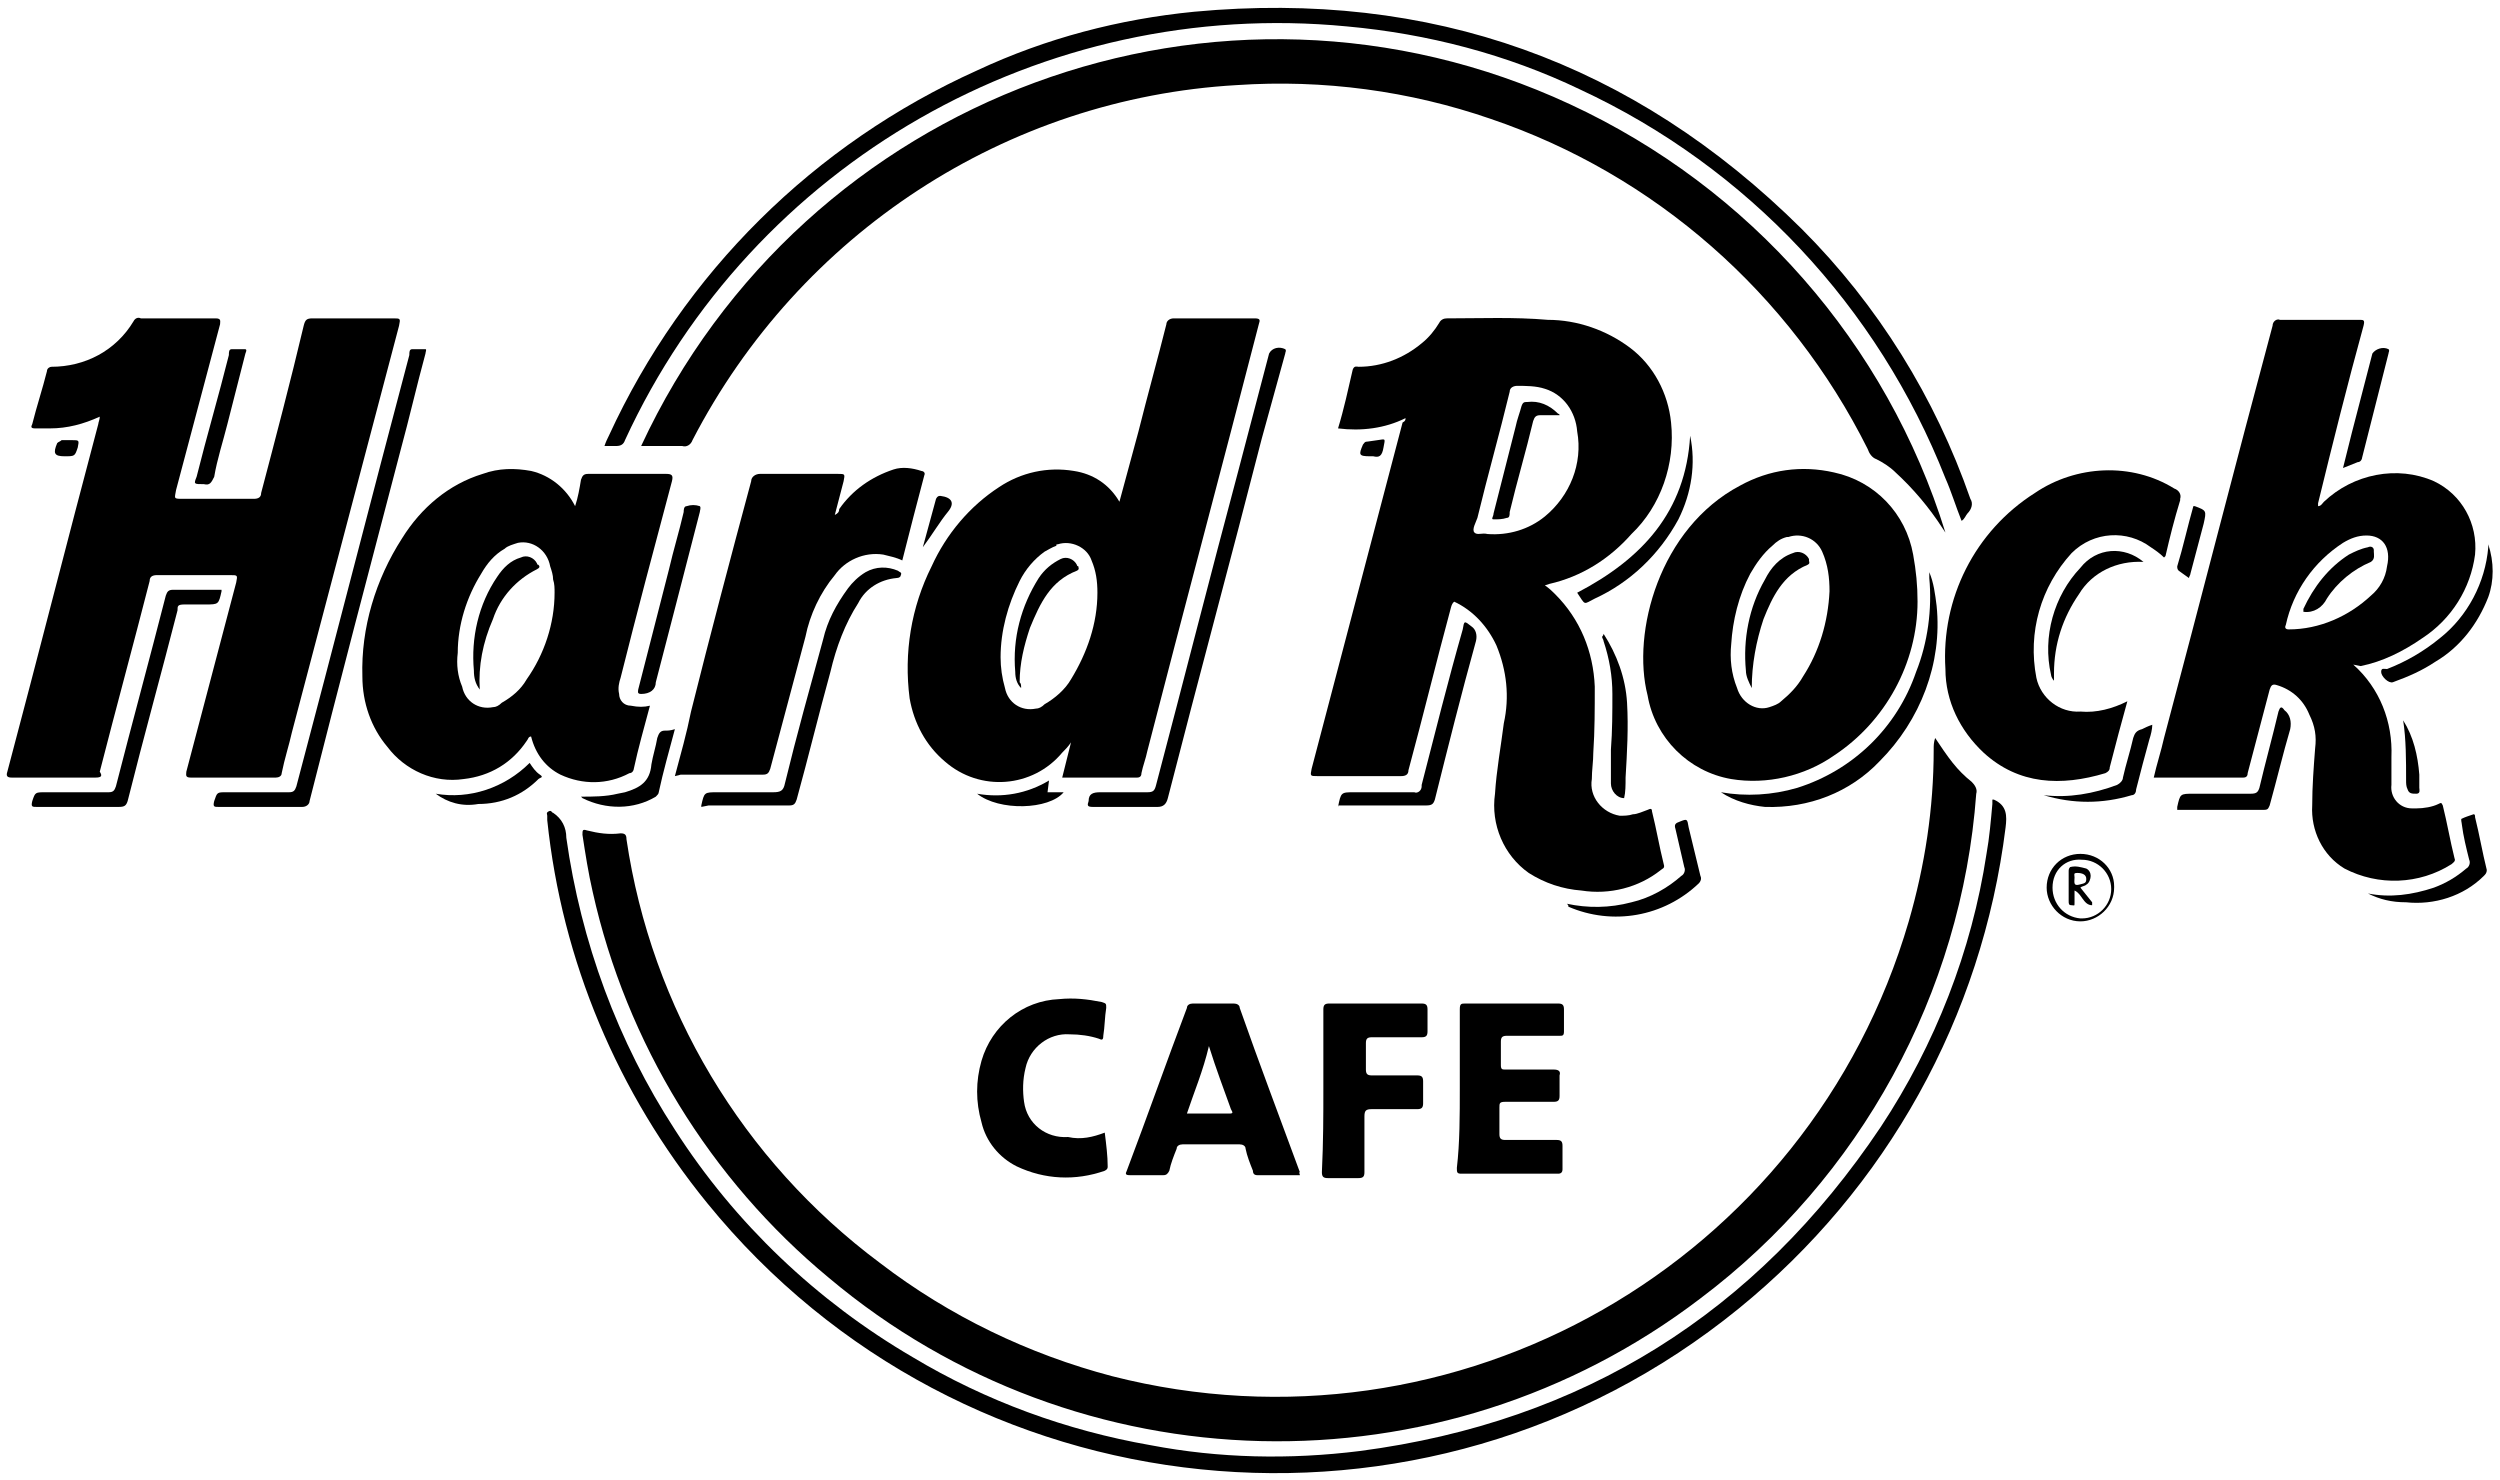 <?xml version="1.0" encoding="utf-8"?>
<!-- Generator: Adobe Illustrator 21.1.0, SVG Export Plug-In . SVG Version: 6.00 Build 0)  -->
<svg version="1.1" id="Layer_1" xmlns="http://www.w3.org/2000/svg" xmlns:xlink="http://www.w3.org/1999/xlink" x="0px" y="0px"
	 viewBox="0 0 170.4 100.9" style="enable-background:new 0 0 170.4 100.9;" xml:space="preserve">
<title>Casual dining</title>
<path d="M95.8,28.5c-1.4,0.7-3,0.9-4.6,0.7c0.4-1.3,0.7-2.7,1-4c0.1-0.3,0.3-0.2,0.4-0.2c1.6,0,3.1-0.6,4.3-1.6
	c0.5-0.4,0.9-0.9,1.2-1.4c0.1-0.2,0.3-0.3,0.5-0.3c2.3,0,4.6-0.1,6.9,0.1c2,0,4,0.7,5.6,1.9c1.6,1.2,2.6,3.1,2.8,5.1
	c0.3,2.8-0.7,5.7-2.7,7.6c-1.5,1.7-3.4,2.9-5.6,3.4l-0.3,0.1c0.3,0.2,0.5,0.4,0.7,0.6c1.7,1.7,2.6,3.9,2.7,6.3c0,1.5,0,3-0.1,4.5
	c0,0.6-0.1,1.2-0.1,1.8c-0.2,1.2,0.7,2.3,1.9,2.5c0.3,0,0.6,0,0.9-0.1c0.3,0,0.7-0.2,1-0.3c0.2-0.1,0.3-0.1,0.3,0.1
	c0.3,1.2,0.5,2.4,0.8,3.6c0.1,0.3-0.1,0.3-0.2,0.4c-1.5,1.2-3.5,1.7-5.4,1.4c-1.3-0.1-2.5-0.5-3.6-1.2c-1.7-1.2-2.6-3.3-2.3-5.4
	c0.1-1.6,0.4-3.2,0.6-4.8c0.4-1.8,0.2-3.6-0.5-5.3c-0.6-1.3-1.6-2.4-2.9-3C99.2,41,99,41,98.9,41.4c-1,3.7-1.9,7.4-2.9,11.1
	c0,0.3-0.2,0.4-0.5,0.4c0,0,0,0-0.1,0c-1.9,0-3.7,0-5.6,0c-0.5,0-0.5,0-0.4-0.5l6.2-23.6C95.8,28.7,95.8,28.6,95.8,28.5z
	 M101.4,36.4c1.4,0.1,2.8-0.3,3.9-1.2c1.7-1.4,2.6-3.6,2.2-5.8c-0.1-1.3-0.9-2.5-2.2-2.9c-0.6-0.2-1.3-0.2-1.9-0.2
	c-0.2,0-0.5,0.1-0.5,0.4c0,0,0,0,0,0c-0.7,2.9-1.5,5.7-2.2,8.6c-0.1,0.3-0.4,0.8-0.2,1S101,36.3,101.4,36.4L101.4,36.4z"/>
<path d="M6.8,28.4c-1.1,0.5-2.2,0.8-3.4,0.8c-0.3,0-0.7,0-1,0s-0.3-0.1-0.2-0.3c0.3-1.2,0.7-2.4,1-3.6c0-0.2,0.2-0.3,0.3-0.3
	c2.3,0,4.4-1.1,5.6-3.1c0.1-0.2,0.3-0.3,0.5-0.2c1.7,0,3.4,0,5.1,0c0.4,0,0.3,0.2,0.3,0.4l-3,11.3C11.9,34,11.8,34,12.5,34
	c1.6,0,3.2,0,4.8,0c0.3,0,0.5-0.1,0.5-0.4c1-3.8,2-7.6,2.9-11.4c0.1-0.4,0.2-0.5,0.6-0.5c1.8,0,3.7,0,5.5,0c0.5,0,0.5,0,0.4,0.5
	l-7.3,27.7c-0.2,0.9-0.5,1.8-0.7,2.8c0,0.2-0.2,0.3-0.4,0.3c0,0,0,0,0,0c-1.9,0-3.9,0-5.8,0c-0.4,0-0.3-0.2-0.3-0.4l3.4-12.9
	c0.1-0.5,0.1-0.5-0.4-0.5c-1.7,0-3.3,0-5,0c-0.3,0-0.5,0.1-0.5,0.4c-1.1,4.3-2.3,8.7-3.4,13C7,52.9,6.9,53,6.5,53
	c-1.9,0-3.8,0-5.7,0c-0.3,0-0.4-0.1-0.3-0.4c2.1-7.9,4.1-15.8,6.2-23.7C6.7,28.8,6.8,28.6,6.8,28.4z"/>
<path d="M131.9,50.3c0.4,0.6,0.8,1.2,1.2,1.7c0.4,0.5,0.8,0.9,1.3,1.3c0.2,0.2,0.4,0.5,0.3,0.8c-1,13.6-7.9,26.2-18.8,34.4
	c-17.7,13.5-42.4,12.9-59.4-1.4c-8.1-6.7-13.8-16-16.1-26.3c-0.3-1.3-0.5-2.6-0.7-3.9c0-0.3,0-0.4,0.3-0.3c0.8,0.2,1.5,0.3,2.3,0.2
	c0.3,0,0.4,0.1,0.4,0.4c1.7,11.5,7.9,21.9,17.3,28.9c4.7,3.6,10.1,6.2,15.8,7.7c23.5,6,47.5-7.7,54.3-31c1.1-3.8,1.7-7.7,1.7-11.7
	C131.8,50.8,131.8,50.6,131.9,50.3z"/>
<path d="M160.4,45.3c1.8,1.6,2.7,3.9,2.6,6.3c0,0.6,0,1.3,0,1.9c-0.1,0.8,0.5,1.6,1.4,1.6c0.1,0,0.2,0,0.3,0c0.5,0,1.1-0.1,1.5-0.3
	c0.2-0.1,0.2-0.1,0.3,0.1c0.3,1.2,0.5,2.4,0.8,3.6c0.1,0.2-0.1,0.3-0.2,0.4c-2.2,1.4-5,1.5-7.3,0.3c-1.5-0.9-2.3-2.6-2.2-4.3
	c0-1.3,0.1-2.6,0.2-3.9c0.1-0.8,0-1.5-0.4-2.3c-0.4-1-1.2-1.7-2.2-2c-0.3-0.1-0.4,0-0.5,0.3c-0.5,1.9-1,3.8-1.5,5.7
	c0,0.2-0.1,0.3-0.3,0.3h-6.1c0.2-0.9,0.5-1.8,0.7-2.7c2.5-9.4,4.9-18.8,7.4-28.1c0-0.3,0.3-0.5,0.5-0.4c0,0,0,0,0,0
	c1.8,0,3.6,0,5.4,0c0.3,0,0.4,0,0.3,0.4c-1.1,4-2.1,8-3.1,12.1c0,0.1,0,0.1,0,0.2c0.2,0,0.3-0.2,0.4-0.3c2-1.9,5-2.5,7.5-1.4
	c1.9,0.9,3,2.9,2.8,5c-0.3,2.3-1.6,4.4-3.6,5.7c-1.3,0.9-2.7,1.6-4.2,1.9L160.4,45.3z M161.3,36.5c-0.6,0-1.1,0.2-1.6,0.5
	c-2,1.3-3.4,3.3-3.9,5.6c-0.1,0.2,0,0.3,0.2,0.3c2.1,0,4.1-0.9,5.6-2.3c0.6-0.5,1-1.2,1.1-2C163,37.3,162.4,36.5,161.3,36.5
	L161.3,36.5z"/>
<path d="M76.3,34.2l1.3-4.8c0.6-2.4,1.3-4.9,1.9-7.3c0-0.2,0.2-0.4,0.5-0.4c0,0,0,0,0,0c1.8,0,3.7,0,5.5,0c0.4,0,0.4,0.1,0.3,0.4
	c-2.5,9.7-5.1,19.4-7.6,29.1c-0.1,0.5-0.3,1-0.4,1.5c0,0.2-0.1,0.3-0.3,0.3h-5.1l0.6-2.4H73c-0.2,0.3-0.4,0.5-0.6,0.7
	c-2,2.4-5.6,2.7-8,0.6c0,0,0,0,0,0c-1.3-1.1-2.1-2.6-2.4-4.3c-0.4-3.1,0.1-6.2,1.5-9c1-2.2,2.6-4.1,4.6-5.4c1.5-1,3.3-1.4,5.1-1.1
	C74.5,32.3,75.6,33,76.3,34.2z M74.8,40.4c0-0.8-0.1-1.5-0.4-2.2c-0.3-0.9-1.4-1.4-2.3-1.1c-0.1,0-0.1,0-0.1,0.1
	c-0.3,0.1-0.6,0.3-0.8,0.4c-0.7,0.5-1.3,1.2-1.7,2c-0.8,1.6-1.3,3.4-1.3,5.2c0,0.7,0.1,1.4,0.3,2.1c0.2,1,1.1,1.6,2.1,1.4
	c0.2,0,0.4-0.1,0.6-0.3c0.7-0.4,1.4-1,1.8-1.7C74.1,44.5,74.8,42.5,74.8,40.4L74.8,40.4z"/>
<path d="M43.7,30.4C54.8,6.5,83.1-4,107,7.1c12.3,5.7,21.6,16.3,25.6,29.2l-0.2-0.3c-0.9-1.4-2-2.7-3.2-3.8
	c-0.4-0.4-0.9-0.7-1.3-0.9c-0.3-0.1-0.5-0.4-0.6-0.7C122,20,112.8,11.9,101.6,8.1c-5.5-1.9-11.4-2.7-17.3-2.3
	C68.6,6.7,54.5,15.9,47.2,30c-0.1,0.3-0.4,0.5-0.7,0.4C45.6,30.4,44.7,30.4,43.7,30.4z"/>
<path d="M44.3,48.1c-0.4,1.5-0.8,2.9-1.1,4.3c0,0.1-0.1,0.3-0.3,0.3c-1.5,0.8-3.2,0.8-4.7,0.1c-1-0.5-1.7-1.4-2-2.6
	c-0.2,0-0.2,0.2-0.3,0.3c-1,1.5-2.5,2.4-4.3,2.6c-2,0.3-4-0.6-5.2-2.2c-1.1-1.3-1.7-3-1.7-4.8c-0.1-3.3,0.9-6.6,2.7-9.4
	c1.3-2.1,3.2-3.7,5.5-4.4c1.1-0.4,2.2-0.4,3.3-0.2c1.3,0.3,2.4,1.2,3,2.4c0.2-0.6,0.3-1.2,0.4-1.8c0.1-0.3,0.2-0.4,0.5-0.4
	c1.8,0,3.5,0,5.3,0c0.4,0,0.5,0.1,0.4,0.5c-1.2,4.5-2.4,9-3.5,13.4c-0.1,0.3-0.2,0.7-0.1,1.1c0,0.4,0.3,0.8,0.8,0.8
	C43.5,48.2,43.9,48.2,44.3,48.1z M37.8,40.4c0-0.3,0-0.6-0.1-0.9c0-0.3-0.1-0.6-0.2-0.9c-0.2-1.1-1.2-1.8-2.2-1.6
	c-0.3,0.1-0.7,0.2-0.9,0.4c-0.7,0.4-1.2,1-1.6,1.7c-1,1.6-1.6,3.5-1.6,5.4c-0.1,0.8,0,1.6,0.3,2.3c0.2,1,1.1,1.6,2.1,1.4
	c0.2,0,0.4-0.1,0.6-0.3c0.7-0.4,1.3-0.9,1.7-1.6C37.1,44.6,37.8,42.5,37.8,40.4L37.8,40.4z"/>
<path d="M130.7,41c0,4.2-2.2,8.2-5.7,10.5c-2,1.4-4.6,2-7,1.6c-2.9-0.5-5.2-2.8-5.7-5.7c-1.1-4.3,0.8-11.4,6.3-14.3
	c2-1.1,4.2-1.4,6.4-0.9c2.8,0.6,4.9,2.8,5.4,5.6C130.6,38.9,130.7,39.9,130.7,41z M124.7,40.3c0-0.9-0.1-1.8-0.5-2.7
	c-0.4-0.9-1.4-1.3-2.3-1c0,0,0,0-0.1,0c-0.4,0.1-0.7,0.3-1,0.6c-0.6,0.5-1.1,1.2-1.5,1.9c-0.8,1.5-1.2,3.2-1.3,4.8c-0.1,1,0,2,0.4,3
	c0.3,1,1.3,1.6,2.2,1.3c0.3-0.1,0.6-0.2,0.8-0.4c0.6-0.5,1.1-1,1.5-1.7C124,44.4,124.6,42.4,124.7,40.3L124.7,40.3z"/>
<path d="M147.5,38c-0.3-0.3-0.6-0.5-0.9-0.7c-1.6-1.2-3.9-1.1-5.4,0.4c-2.1,2.3-3,5.4-2.4,8.5c0.3,1.4,1.6,2.4,3,2.3
	c1.1,0.1,2.2-0.2,3.2-0.7l-0.6,2.2c-0.2,0.8-0.4,1.5-0.6,2.3c0,0.2-0.1,0.3-0.3,0.4c-3,0.9-5.9,0.8-8.3-1.4
	c-1.6-1.5-2.6-3.5-2.6-5.7c-0.3-4.8,2-9.4,6.1-12c2.8-1.9,6.6-2.1,9.5-0.3c0.3,0.1,0.5,0.4,0.4,0.7c0,0,0,0.1,0,0.1
	c-0.4,1.3-0.7,2.5-1,3.8C147.6,37.9,147.6,37.9,147.5,38z"/>
<path d="M135.8,54.5h0.1c0.9,0.4,0.9,1.1,0.8,1.9c-1.6,12.9-8.1,24.6-18.2,32.8c-21.4,17.4-52.9,14.2-70.3-7.2
	c-6.1-7.5-9.9-16.5-10.9-26.1c0-0.1,0-0.2,0-0.3s-0.1-0.2,0.1-0.3s0.2,0.1,0.3,0.1c0.6,0.4,0.9,1,0.9,1.7C39.6,64.2,42.1,71,46,77
	c4.1,6.4,9.7,11.7,16.2,15.5c5,3,10.5,5,16.2,6c4.7,0.9,9.5,1,14.3,0.4c15.2-2,27-9.4,35.5-22.1c3.7-5.6,6.2-12,7.2-18.6
	c0.2-1.1,0.3-2.3,0.4-3.4C135.8,54.8,135.8,54.7,135.8,54.5z"/>
<path d="M46,52.9c0.4-1.5,0.8-2.9,1.1-4.4c1.3-5.2,2.7-10.5,4.1-15.7c0-0.3,0.3-0.5,0.6-0.5c0,0,0,0,0.1,0c1.7,0,3.5,0,5.2,0
	c0.5,0,0.5,0,0.4,0.5l-0.6,2.3c0.2-0.1,0.3-0.2,0.3-0.4c0.9-1.3,2.2-2.2,3.7-2.7c0.6-0.2,1.3-0.1,1.9,0.1c0.1,0,0.3,0.1,0.2,0.3
	c-0.5,1.9-1,3.8-1.5,5.8c-0.4-0.2-0.9-0.3-1.3-0.4c-1.3-0.2-2.6,0.4-3.3,1.4c-1,1.2-1.7,2.7-2,4.2c-0.8,3-1.6,6-2.4,9
	c-0.1,0.3-0.2,0.4-0.5,0.4c-1.9,0-3.7,0-5.6,0L46,52.9z"/>
<path d="M133.7,35.5c-0.4-1-0.7-2-1.1-2.9c-4.6-11.7-13.5-21.2-24.9-26.5c-5-2.4-10.4-3.8-15.9-4.3c-20.7-2-40.5,9.3-49.2,28.2
	c-0.1,0.3-0.3,0.4-0.6,0.4c-0.3,0-0.5,0-0.8,0c0.1-0.3,0.2-0.5,0.3-0.7c5.1-11.1,14-19.9,25.1-24.9c4.7-2.2,9.7-3.5,14.8-4
	c16.1-1.5,29.9,3.4,41.4,14.8c5.2,5.2,9.1,11.5,11.5,18.4c0.2,0.3,0.1,0.7-0.2,1C134,35.1,133.9,35.4,133.7,35.5z"/>
<path d="M88.6,80.1h-2.9c-0.2,0-0.3-0.1-0.3-0.3c-0.2-0.5-0.4-1-0.5-1.5c0-0.2-0.2-0.3-0.4-0.3h-3.9c-0.2,0-0.4,0.1-0.4,0.3
	c-0.2,0.5-0.4,1-0.5,1.5c-0.1,0.2-0.2,0.3-0.4,0.3c-0.8,0-1.5,0-2.3,0c-0.3,0-0.3-0.1-0.2-0.3c1.4-3.7,2.7-7.4,4.1-11.1
	c0-0.2,0.2-0.3,0.4-0.3c0.9,0,1.9,0,2.8,0c0.2,0,0.4,0.1,0.4,0.3c1.3,3.7,2.7,7.4,4.1,11.2C88.5,79.9,88.6,80,88.6,80.1z M80.9,75.9
	h2.9c0.3,0,0.2-0.1,0.1-0.3c-0.5-1.4-1-2.7-1.5-4.3C82,73,81.4,74.4,80.9,75.9L80.9,75.9z"/>
<path d="M99.5,74.2c0-1.8,0-3.6,0-5.4c0-0.4,0.1-0.4,0.4-0.4c2.1,0,4.2,0,6.3,0c0.3,0,0.4,0.1,0.4,0.4c0,0.5,0,1,0,1.5
	c0,0.3-0.1,0.3-0.3,0.3c-1.2,0-2.4,0-3.6,0c-0.3,0-0.4,0.1-0.4,0.4c0,0.5,0,1.1,0,1.6c0,0.3,0.1,0.3,0.3,0.3c1.1,0,2.2,0,3.3,0
	c0.3,0,0.5,0.1,0.4,0.4c0,0.5,0,0.9,0,1.4c0,0.3-0.1,0.4-0.4,0.4c-1.1,0-2.2,0-3.3,0c-0.4,0-0.4,0.1-0.4,0.4c0,0.6,0,1.2,0,1.8
	c0,0.3,0.1,0.4,0.4,0.4c1.2,0,2.3,0,3.5,0c0.3,0,0.4,0.1,0.4,0.4c0,0.5,0,1.1,0,1.6c0,0.2-0.1,0.3-0.3,0.3c-2.2,0-4.4,0-6.6,0
	c-0.3,0-0.3-0.1-0.3-0.4C99.5,77.9,99.5,76,99.5,74.2z"/>
<path d="M75.3,77.2c0.1,0.8,0.2,1.6,0.2,2.3c0,0.1,0,0.2-0.2,0.3c0,0,0,0,0,0c-2,0.7-4.1,0.6-6-0.3c-1.2-0.6-2.1-1.7-2.4-3
	c-0.4-1.4-0.4-2.8,0-4.2c0.7-2.4,2.8-4.1,5.3-4.2c1-0.1,1.9,0,2.9,0.2c0.3,0.1,0.3,0.1,0.3,0.4c-0.1,0.6-0.1,1.3-0.2,1.9
	c0,0.3-0.1,0.3-0.3,0.2c-0.6-0.2-1.3-0.3-2-0.3c-1.4-0.1-2.7,0.9-3,2.3c-0.2,0.8-0.2,1.6-0.1,2.3c0.2,1.5,1.5,2.5,3,2.4
	C73.7,77.7,74.5,77.5,75.3,77.2z"/>
<path d="M90.2,74.2c0-1.8,0-3.6,0-5.4c0-0.3,0.1-0.4,0.4-0.4c2.1,0,4.2,0,6.3,0c0.3,0,0.4,0.1,0.4,0.4c0,0.5,0,1,0,1.5
	c0,0.3-0.1,0.4-0.4,0.4c-1.1,0-2.3,0-3.4,0c-0.3,0-0.4,0.1-0.4,0.4c0,0.6,0,1.2,0,1.8c0,0.3,0.1,0.4,0.4,0.4c1,0,2.1,0,3.1,0
	c0.3,0,0.4,0.1,0.4,0.4c0,0.5,0,1,0,1.5c0,0.3-0.1,0.4-0.4,0.4c-1,0-2.1,0-3.1,0c-0.4,0-0.5,0.1-0.5,0.5c0,1.3,0,2.5,0,3.8
	c0,0.3-0.1,0.4-0.4,0.4c-0.7,0-1.4,0-2.1,0c-0.3,0-0.4-0.1-0.4-0.4C90.2,77.8,90.2,76,90.2,74.2z"/>
<path d="M17.7,55c-0.9,0-1.9,0-2.8,0c-0.3,0-0.4,0-0.3-0.4c0.2-0.6,0.2-0.6,0.8-0.6c1.4,0,2.9,0,4.3,0c0.3,0,0.4-0.1,0.5-0.4
	c2.6-9.8,5.1-19.6,7.7-29.4c0-0.2,0-0.4,0.2-0.4c0.3,0,0.6,0,0.9,0c0.1,0,0,0.2,0,0.3c-0.6,2.2-1.1,4.4-1.7,6.6
	c-2.1,8-4.2,16-6.2,23.9c0,0.2-0.2,0.4-0.5,0.4c0,0,0,0-0.1,0C19.6,55,18.7,55,17.7,55z"/>
<path d="M76.8,55c-0.8,0-1.5,0-2.3,0c-0.4,0-0.4-0.1-0.3-0.4l0,0c0-0.5,0.3-0.6,0.8-0.6c1.1,0,2.1,0,3.2,0c0.4,0,0.5-0.1,0.6-0.5
	c1.9-7.2,3.7-14.3,5.6-21.4l2.1-8c0.2-0.4,0.7-0.5,1.1-0.3c0.1,0.1,0,0.2,0,0.3L86,29.9c-2.1,8.2-4.3,16.3-6.4,24.5
	c-0.1,0.4-0.3,0.6-0.7,0.6C78.2,55,77.5,55,76.8,55z"/>
<path d="M47.8,55c0,0,0-0.1,0-0.1C48,54,48,54,48.9,54c1.3,0,2.5,0,3.8,0c0.5,0,0.7-0.1,0.8-0.6c0.8-3.3,1.7-6.5,2.6-9.8
	c0.3-1.3,0.9-2.4,1.7-3.5c0.3-0.4,0.7-0.8,1.2-1.1c0.7-0.4,1.5-0.4,2.2-0.1c0.1,0.1,0.3,0.1,0.2,0.3c0,0.1-0.1,0.2-0.3,0.2
	c-1.1,0.1-2.1,0.7-2.6,1.7c-0.9,1.4-1.5,3-1.9,4.7c-0.8,2.9-1.5,5.8-2.3,8.7c-0.1,0.3-0.2,0.4-0.5,0.4c-1.8,0-3.7,0-5.5,0L47.8,55z"
	/>
<path d="M15.1,40.2c0,0,0,0.1,0,0.1c-0.2,0.9-0.2,0.9-1.1,0.9c-0.5,0-0.9,0-1.4,0s-0.5,0.1-0.5,0.4c-1.1,4.3-2.3,8.6-3.4,13
	c-0.1,0.3-0.2,0.4-0.6,0.4c-1.9,0-3.7,0-5.6,0c-0.3,0-0.4,0-0.3-0.4C2.4,54,2.4,54,3.1,54c1.4,0,2.9,0,4.3,0c0.3,0,0.4-0.1,0.5-0.4
	c1.1-4.3,2.3-8.7,3.4-13c0.1-0.3,0.2-0.4,0.5-0.4C12.9,40.2,14,40.2,15.1,40.2z"/>
<path d="M117.3,54c1.7,0.3,3.5,0.2,5.2-0.3c3.8-1.2,6.8-4.1,8.1-7.9c0.8-2,1.1-4.3,0.9-6.4c0-0.1,0-0.2,0-0.4
	c0.3,0.7,0.4,1.5,0.5,2.3c0.4,3.9-1.1,7.8-3.9,10.6c-2,2.1-4.8,3.2-7.8,3.1C119.3,54.9,118.2,54.6,117.3,54z"/>
<path d="M91.2,55C91.2,55,91.2,55,91.2,55c0.2-1,0.2-1,1.1-1c1.4,0,2.7,0,4.1,0c0.2,0.1,0.5-0.1,0.5-0.4c0,0,0,0,0-0.1
	c0.9-3.5,1.8-7.1,2.8-10.6c0.1-0.6,0.1-0.6,0.6-0.2c0.3,0.2,0.4,0.6,0.3,1c-1,3.6-1.9,7.2-2.8,10.8c-0.1,0.3-0.2,0.4-0.6,0.4
	c-1.9,0-3.7,0-5.6,0H91.2z"/>
<path d="M43.7,47.3c-0.3,0-0.2-0.2-0.2-0.3l2.1-8.2c0.3-1.3,0.7-2.6,1-3.9c0-0.1,0-0.4,0.2-0.4c0.3-0.1,0.6-0.1,0.9,0
	c0.1,0.1,0,0.3,0,0.4l-1.6,6.2l-1.4,5.4C44.7,47,44.3,47.3,43.7,47.3C43.8,47.3,43.7,47.3,43.7,47.3z"/>
<path d="M148.4,55L148.4,55c0.2-0.9,0.2-0.9,1.1-0.9c1.3,0,2.6,0,3.9,0c0.4,0,0.5-0.1,0.6-0.4c0.4-1.7,0.9-3.5,1.3-5.2
	c0.1-0.3,0.2-0.4,0.4-0.1c0.4,0.3,0.5,0.8,0.4,1.3c-0.5,1.7-0.9,3.4-1.4,5.2c-0.1,0.2-0.1,0.3-0.4,0.3h-5.9L148.4,55z"/>
<path d="M169.6,37.1c0.4,1.2,0.4,2.5,0,3.6c-0.7,1.8-1.9,3.4-3.6,4.4c-0.9,0.6-1.8,1-2.9,1.4c-0.3,0.1-0.8-0.4-0.8-0.7
	s0.2-0.2,0.4-0.2c1.3-0.5,2.5-1.2,3.6-2.1c1.9-1.5,3.1-3.8,3.3-6.2C169.6,37.3,169.6,37.2,169.6,37.1z"/>
<path d="M115.2,29.7c0.4,1.9,0.1,3.9-0.8,5.7c-1.3,2.4-3.3,4.3-5.7,5.4c-0.8,0.4-0.6,0.5-1.2-0.4C111.9,38.1,114.9,34.9,115.2,29.7z
	"/>
<path d="M106.8,61.6c1.4,0.3,2.9,0.3,4.4-0.1c1.3-0.3,2.5-1,3.4-1.8c0.2-0.1,0.3-0.4,0.2-0.6c-0.2-0.9-0.4-1.7-0.6-2.6
	c-0.1-0.3,0-0.4,0.3-0.5c0.5-0.2,0.5-0.2,0.6,0.4l0.8,3.3c0.1,0.2,0,0.4-0.1,0.5c-2.4,2.3-5.9,2.9-8.9,1.6
	C106.9,61.7,106.9,61.7,106.8,61.6z"/>
<path d="M13.9,33c-0.7,0-0.7,0-0.5-0.5c0.7-2.8,1.5-5.5,2.2-8.3c0-0.2,0-0.4,0.2-0.4c0.3,0,0.6,0,0.9,0c0.2,0,0,0.3,0,0.4
	c-0.4,1.6-0.8,3.1-1.2,4.7c-0.3,1.2-0.7,2.4-0.9,3.6C14.4,32.9,14.3,33.1,13.9,33z"/>
<path d="M146.1,38.3c-1.8-0.1-3.5,0.7-4.4,2.2c-1.1,1.6-1.7,3.4-1.7,5.4c0,0.2,0,0.3,0,0.5c-0.1-0.1-0.2-0.3-0.2-0.4
	c-0.6-2.6,0.2-5.4,2-7.3C142.9,37.3,144.8,37.2,146.1,38.3z"/>
<path d="M161.4,60.9c1.5,0.3,3,0.1,4.5-0.4c0.8-0.3,1.5-0.7,2.2-1.3c0.2-0.1,0.3-0.4,0.2-0.6c-0.2-0.8-0.4-1.6-0.5-2.4
	c0-0.1-0.1-0.4,0-0.4c0.2-0.1,0.5-0.2,0.8-0.3c0.1,0,0.1,0.1,0.1,0.2c0.3,1.2,0.5,2.4,0.8,3.6c0,0.2-0.1,0.3-0.2,0.4
	c-1.4,1.4-3.4,2-5.3,1.8C163,61.5,162.2,61.3,161.4,60.9z"/>
<path d="M109.3,43.2c0.9,1.4,1.5,3,1.6,4.7c0.1,1.7,0,3.4-0.1,5.1c0,0.5,0,1-0.1,1.4c-0.5,0-0.9-0.5-0.9-1c0-0.8,0-1.5,0-2.3
	c0.1-1.3,0.1-2.6,0.1-3.8c0-1.2-0.2-2.4-0.6-3.6c0-0.1-0.1-0.2-0.1-0.3C109.2,43.4,109.3,43.3,109.3,43.2z"/>
<path d="M159.7,31.9l0.6-2.4l1.4-5.4c0.2-0.3,0.7-0.5,1.1-0.3c0.1,0.1,0,0.2,0,0.3c-0.6,2.4-1.2,4.7-1.8,7.1c0,0.1-0.1,0.3-0.3,0.3
	L159.7,31.9z"/>
<path d="M139.3,54.2c1.7,0.2,3.4-0.1,5-0.7c0.2-0.1,0.4-0.3,0.4-0.5c0.2-0.9,0.5-1.8,0.7-2.7c0.1-0.3,0.2-0.5,0.6-0.6
	c0.2-0.1,0.4-0.2,0.7-0.3c0,0.3-0.1,0.7-0.2,1c-0.3,1.1-0.6,2.2-0.9,3.4c0,0.2-0.1,0.4-0.3,0.4C143.3,54.8,141.3,54.8,139.3,54.2
	C139.3,54.2,139.3,54.2,139.3,54.2z"/>
<path d="M46,49.7c-0.4,1.5-0.8,2.9-1.1,4.3c0,0.1-0.1,0.2-0.2,0.3c-1.5,0.9-3.4,0.9-5,0.1c0,0,0,0-0.1-0.1c0.8,0,1.7,0,2.5-0.2
	l0.5-0.1c1-0.3,1.7-0.7,1.8-1.9c0.1-0.6,0.3-1.2,0.4-1.8c0.1-0.3,0.2-0.5,0.5-0.5C45.5,49.8,45.7,49.8,46,49.7z"/>
<path d="M29.7,54.1c2.3,0.4,4.7-0.4,6.4-2.1c0.2,0.3,0.4,0.6,0.7,0.8s0,0.2-0.1,0.3c-1.1,1.1-2.5,1.7-4.1,1.7
	C31.5,55,30.5,54.7,29.7,54.1z"/>
<path d="M149.5,34.5h0.1c0.8,0.3,0.8,0.3,0.6,1.2l-0.9,3.4c0,0.1-0.1,0.2-0.1,0.3l-0.7-0.5c-0.1-0.1-0.1-0.2-0.1-0.3
	C148.8,37.3,149.1,35.9,149.5,34.5z"/>
<path d="M71.5,53.2L71.4,54h1.1c-1,1.2-4.4,1.3-5.9,0.1C68.3,54.4,70,54.1,71.5,53.2z"/>
<path d="M139.5,60.5c0-1.3,1-2.3,2.3-2.3c0,0,0,0,0,0c1.3,0,2.3,1,2.3,2.2c0,0,0,0,0,0.1c0,1.3-1.1,2.3-2.3,2.3
	C140.5,62.8,139.5,61.7,139.5,60.5C139.5,60.5,139.5,60.5,139.5,60.5z M139.9,60.5c0,1.1,0.8,2,1.9,2.1c0,0,0,0,0.1,0
	c1.1,0,2-0.9,2-2c0-1.1-0.9-2-2-2C140.8,58.5,139.9,59.3,139.9,60.5L139.9,60.5z"/>
<path d="M163.8,49.1c0.7,1.1,1,2.4,1.1,3.7c0,0.3,0,0.6,0,0.9c0,0.1,0.1,0.4-0.2,0.4s-0.5,0-0.6-0.3c-0.1-0.2-0.1-0.4-0.1-0.6
	C164,51.8,164,50.4,163.8,49.1z"/>
<path d="M62.9,37.3c0.3-1.1,0.6-2.2,0.9-3.3c0.1-0.2,0.2-0.2,0.3-0.2c0.8,0.1,1,0.5,0.5,1.1S63.5,36.5,62.9,37.3z"/>
<path d="M93.6,31.1h-0.2c-0.8,0-0.8-0.1-0.5-0.8c0.1-0.1,0.1-0.2,0.3-0.2l0.7-0.1c0.6-0.1,0.5-0.1,0.4,0.5S94,31.2,93.6,31.1z"/>
<path d="M4.4,31.1L4.4,31.1c-0.7,0-0.8-0.2-0.5-0.9c0.1-0.1,0.2-0.1,0.3-0.2L4.9,30C5.4,30,5.4,30,5.3,30.5
	C5.1,31.1,5.1,31.1,4.4,31.1z"/>
<path d="M106.3,28.3c-0.5,0-0.9,0-1.3,0c-0.3,0-0.4,0.1-0.5,0.4c-0.5,2.1-1.1,4.1-1.6,6.2c0,0.2,0,0.4-0.2,0.4
	c-0.3,0.1-0.6,0.1-0.9,0.1c-0.2,0,0-0.2,0-0.4l1.5-5.9c0.1-0.5,0.3-1,0.4-1.4c0.1-0.3,0.2-0.3,0.4-0.3c0.8-0.1,1.5,0.2,2.1,0.8
	C106.2,28.2,106.3,28.2,106.3,28.3z"/>
<path d="M157,41.7c0-0.1,0-0.1,0-0.2c0.7-1.5,1.7-2.8,3.1-3.7c0.4-0.2,0.8-0.4,1.3-0.5c0.2-0.1,0.4,0,0.4,0.2c0,0,0,0.1,0,0.1
	c0,0.2,0.1,0.5-0.2,0.7c-1.2,0.5-2.3,1.4-3,2.5C158.3,41.4,157.7,41.8,157,41.7z"/>
<path d="M69.6,46.9c-0.3-0.3-0.4-0.7-0.4-1.1c-0.2-2.3,0.4-4.5,1.6-6.4c0.4-0.6,0.9-1,1.5-1.3c0.4-0.2,0.9,0,1.1,0.4
	c0,0,0,0.1,0.1,0.1c0,0.1,0.1,0.2-0.1,0.3c-1.8,0.7-2.5,2.2-3.2,3.9c-0.4,1.2-0.7,2.4-0.7,3.7C69.6,46.6,69.6,46.7,69.6,46.9z"/>
<path d="M32.7,47c-0.3-0.4-0.4-0.8-0.4-1.3c-0.2-2.2,0.3-4.5,1.6-6.4c0.4-0.6,0.9-1.1,1.6-1.3c0.4-0.2,0.9,0,1.1,0.4
	c0,0,0,0.1,0.1,0.1c0.1,0.1,0.1,0.2-0.1,0.3c-1.4,0.7-2.5,1.9-3,3.4C32.9,43.8,32.6,45.4,32.7,47z"/>
<path d="M119.4,46.9c-0.2-0.4-0.4-0.8-0.4-1.2c-0.2-2.1,0.2-4.3,1.3-6.2c0.4-0.8,1-1.5,1.9-1.8c0.4-0.2,0.9,0,1.1,0.4
	c0,0,0,0.1,0,0.1c0,0.1,0.1,0.2-0.1,0.3c-1.7,0.7-2.4,2.2-3,3.7C119.7,43.7,119.4,45.3,119.4,46.9z"/>
<path d="M142.6,61.7c-0.6,0-0.7-0.8-1.2-1c0,0.3,0,0.5,0,0.8s0,0.2-0.2,0.2s-0.2-0.1-0.2-0.3c0-0.7,0-1.3,0-2c0-0.1,0-0.2,0.1-0.3
	c0.4-0.1,0.7,0,1.1,0.1c0.2,0.1,0.3,0.3,0.3,0.5c0,0.2-0.1,0.5-0.3,0.6c-0.1,0.1-0.3,0.1-0.4,0.2l0.8,1L142.6,61.7z M141.4,59.8
	c0,0.3-0.1,0.6,0.3,0.5s0.5-0.1,0.5-0.4s-0.3-0.4-0.6-0.4S141.4,59.6,141.4,59.8L141.4,59.8z"/>
</svg>
